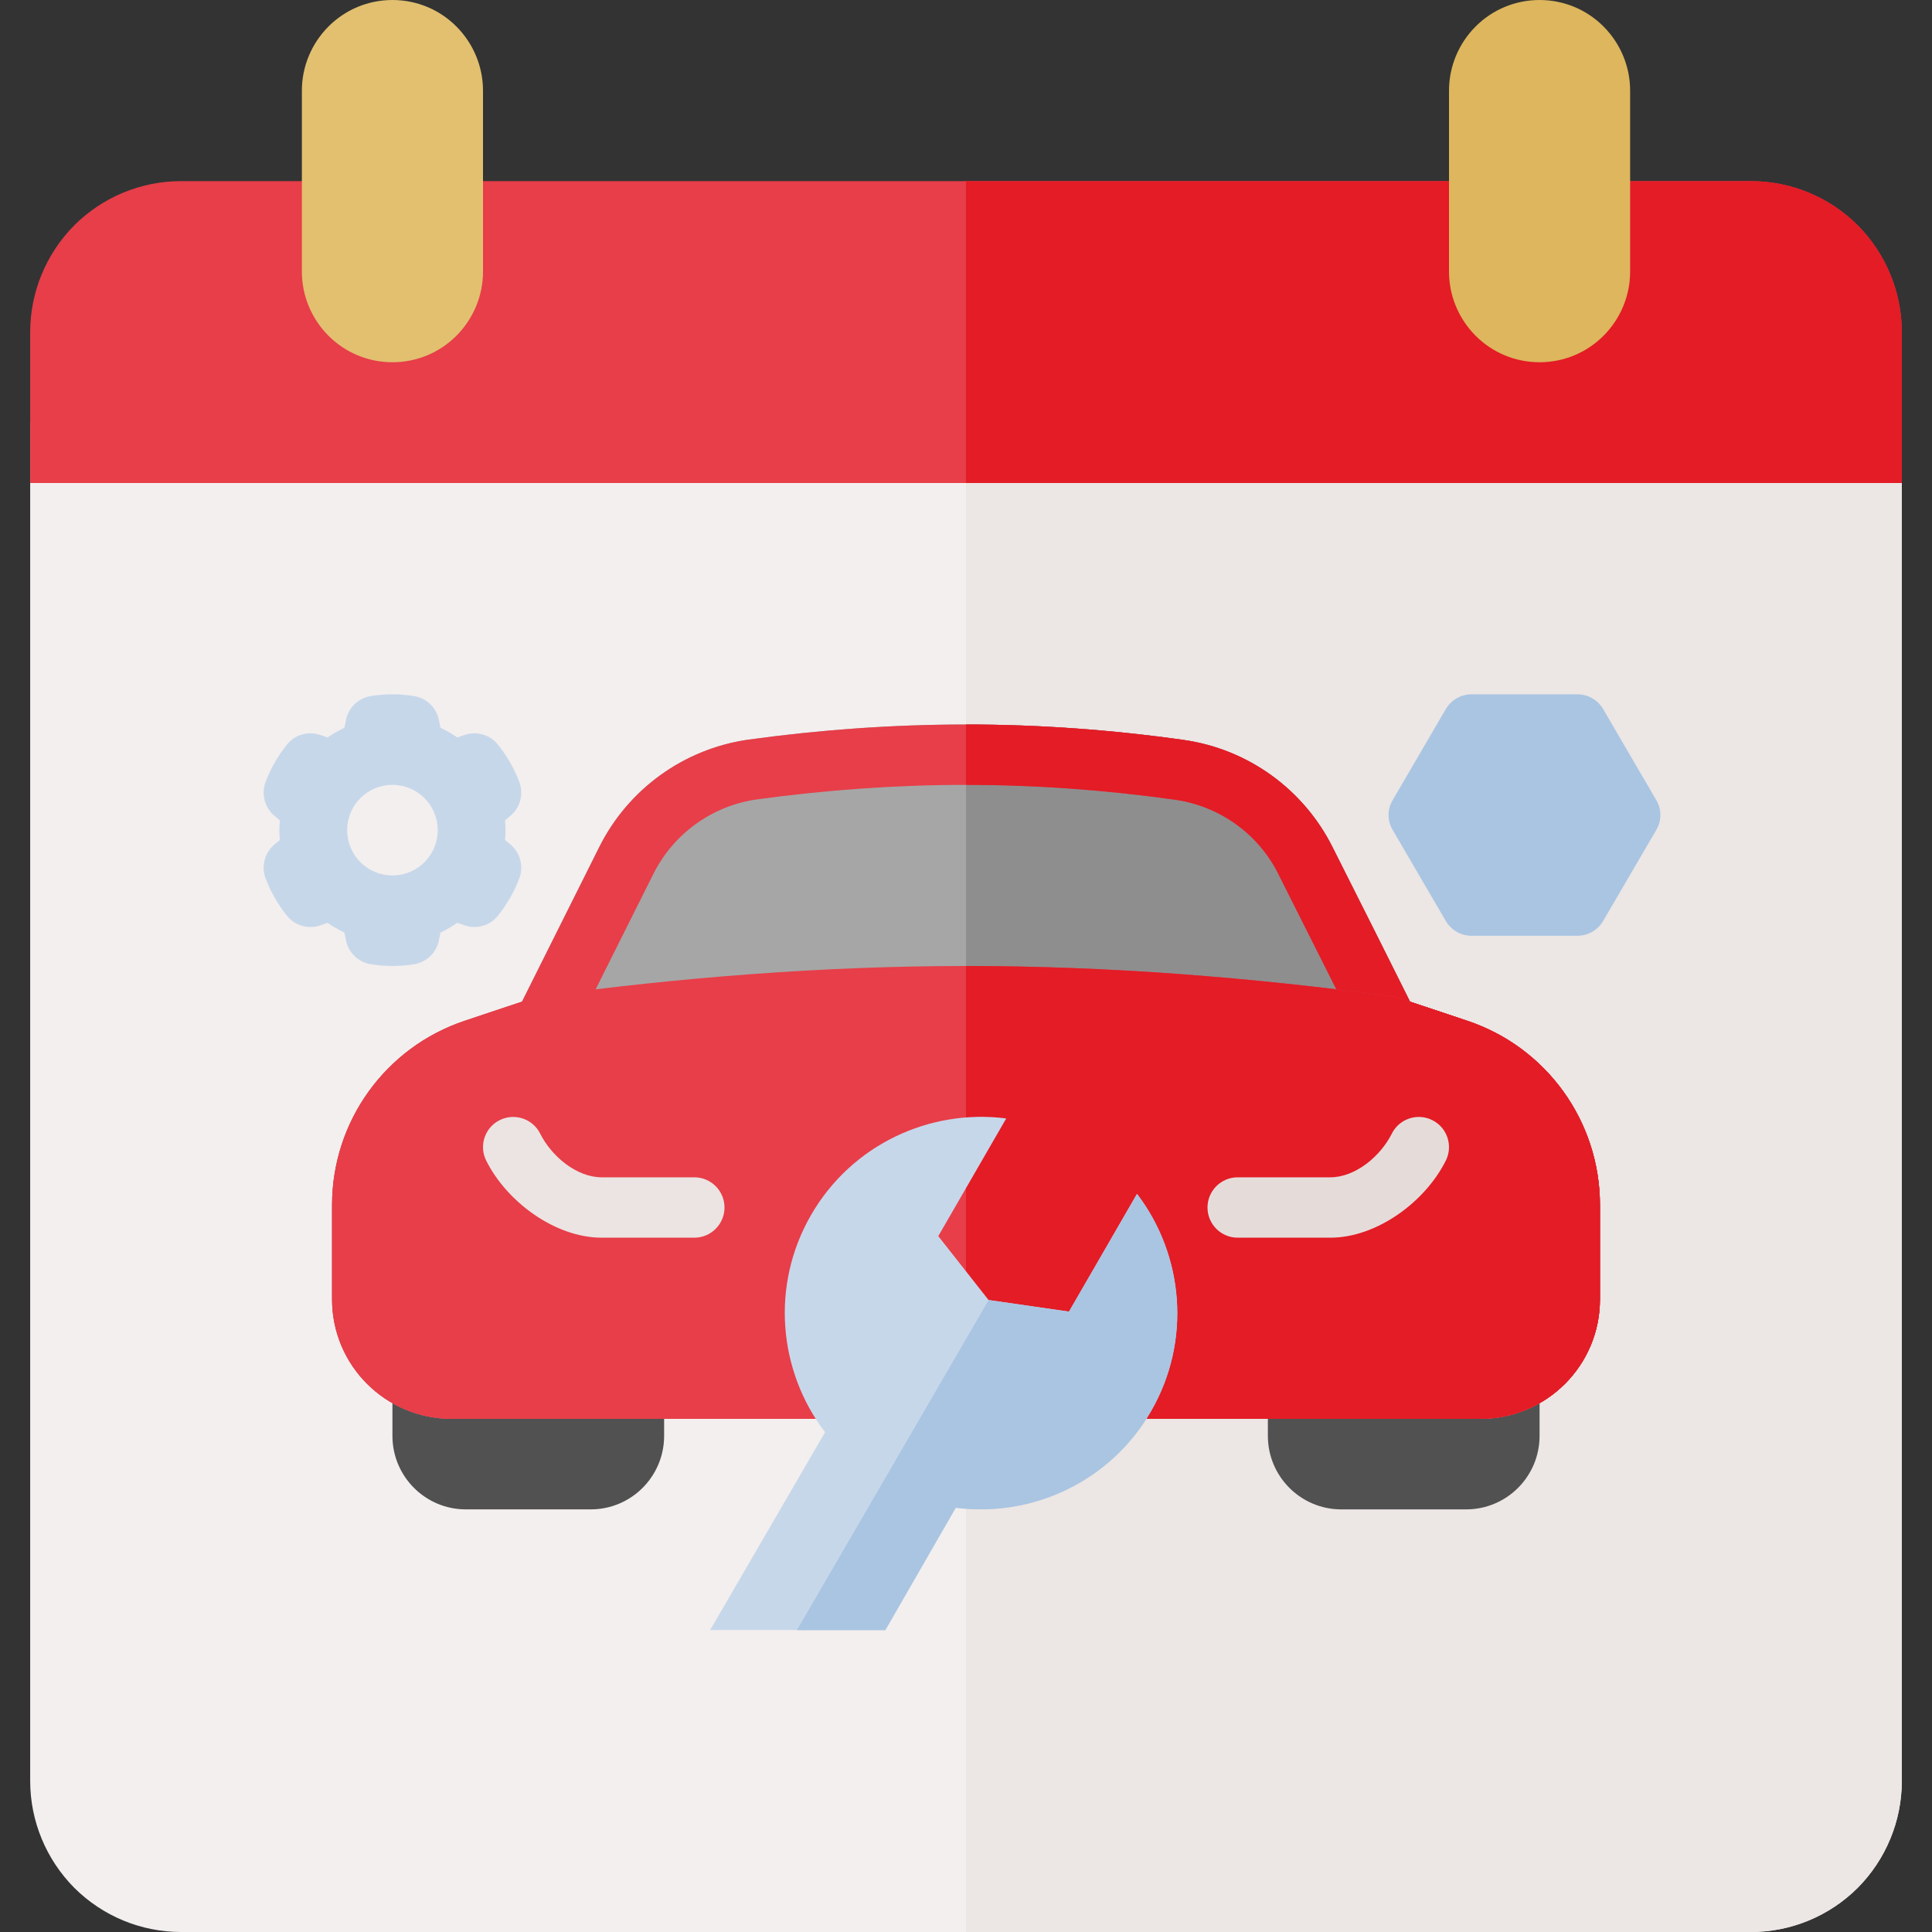 <svg clip-rule="evenodd" fill-rule="evenodd" stroke-linejoin="round" stroke-miterlimit="2" viewBox="0 0 64 64" xmlns="http://www.w3.org/2000/svg"><rect x="0" y="0" width="64" height="64" fill="#333333" stroke="none"/><g transform="translate(-1848 -88)"><g transform="translate(160 80)"><g><path d="m1751 22h-62v45c0 1.326.53 2.598 1.46 3.536.94.937 2.21 1.464 3.54 1.464h52c1.33 0 2.6-.527 3.54-1.464.93-.938 1.46-2.21 1.46-3.536 0-11.528 0-45 0-45z" fill="#f3efee"/></g><g><path d="m1720 22v50h26c1.33 0 2.6-.527 3.54-1.464.93-.938 1.46-2.21 1.46-3.536 0-11.528 0-44 0-44 0-.552-.45-1-1-1z" fill="#ece6e4"/></g><g><path d="m1751 24s0-3 0-5c0-1.326-.53-2.598-1.46-3.536-.94-.937-2.21-1.464-3.54-1.464-10.91 0-41.09 0-52 0-1.33 0-2.6.527-3.54 1.464-.93.938-1.46 2.21-1.46 3.536v5z" fill="#e73e49"/></g><g><path d="m1701 20c.8 0 1.56-.316 2.12-.879.56-.562.88-1.325.88-2.121 0-1.743 0-4.257 0-6 0-.796-.32-1.559-.88-2.121-.56-.563-1.32-.879-2.12-.879s-1.56.316-2.12.879c-.56.562-.88 1.325-.88 2.121v6c0 .796.32 1.559.88 2.121.56.563 1.32.879 2.12.879z" fill="#e2c070"/></g><g><path d="m1746 14h-26v10h31s0-3 0-5c0-1.326-.53-2.598-1.46-3.536-.94-.937-2.21-1.464-3.54-1.464z" fill="#e31c26"/></g><g><path d="m1739 20c.8 0 1.56-.316 2.12-.879.56-.562.88-1.325.88-2.121 0-1.743 0-4.257 0-6 0-.796-.32-1.559-.88-2.121-.56-.563-1.32-.879-2.12-.879s-1.56.316-2.12.879c-.56.562-.88 1.325-.88 2.121v6c0 .796.32 1.559.88 2.121.56.563 1.32.879 2.12.879z" fill="#ddb65d"/></g></g><path d="m1862 133c-.55 0-1 .448-1 1v1.566c0 1.344 1.09 2.434 2.43 2.434h4.14c1.34 0 2.43-1.09 2.43-2.434 0-.771 0-1.566 0-1.566 0-.552-.45-1-1-1z" fill="#515151"/><g transform="translate(29)"><path d="m1862 133c-.55 0-1 .448-1 1v1.566c0 1.344 1.09 2.434 2.43 2.434h4.14c1.34 0 2.43-1.09 2.43-2.434 0-.771 0-1.566 0-1.566 0-.552-.45-1-1-1z" fill="#515151"/></g><path d="m1897.04 135c2.19 0 3.96-1.771 3.96-3.957 0-.979 0-2.086 0-3.126 0-2.77-1.77-5.228-4.4-6.104 0 0-1.89-.631-1.89-.631-.45-.9-1.63-3.265-2.57-5.123-.96-1.912-2.79-3.237-4.91-3.544 0 0 0 0 0-.001-2.41-.34-4.82-.514-7.23-.514s-4.82.172-7.22.503c-.01.001-.01.001-.01.001-2.12.309-3.96 1.635-4.92 3.553 0-.001-2.56 5.125-2.56 5.125s-1.89.631-1.89.631c-2.63.876-4.4 3.334-4.4 6.104v3.126c0 2.185 1.77 3.957 3.96 3.957 3.26 0 30.11.001 34.08 0z" fill="#a6a6a6"/><path d="m1880 112v23h17.04c2.19 0 3.96-1.771 3.96-3.957 0-.979 0-2.086 0-3.126 0-2.77-1.77-5.228-4.4-6.104 0 0-1.89-.631-1.89-.631-.45-.9-1.63-3.265-2.57-5.123-.96-1.912-2.79-3.237-4.91-3.544 0 0 0 0 0-.001-2.41-.34-4.82-.514-7.23-.514z" fill="#8e8e8e"/><g transform="translate(1680 -6)"><path d="m217.044 141c2.185 0 3.956-1.771 3.956-3.957 0-.979 0-2.086 0-3.126 0-2.77-1.772-5.228-4.4-6.104 0 0-1.891-.631-1.891-.631-.45-.9-1.634-3.265-2.571-5.123-.956-1.912-2.79-3.237-4.909-3.544-.001 0-.002 0-.003-.001-2.409-.34-4.817-.514-7.226-.514-2.407 0-4.815.172-7.224.503-.002.001-.005.001-.007.001-2.121.309-3.957 1.635-4.915 3.553 0-.001-2.563 5.125-2.563 5.125s-1.891.631-1.891.631c-2.628.876-4.4 3.334-4.4 6.104v3.126c0 2.185 1.772 3.957 3.957 3.957 3.258 0 30.113.001 34.087 0zm-.001-2c-3.973.001-30.828 0-34.086 0-1.081 0-1.957-.876-1.957-1.957v-3.126c0-1.909 1.221-3.603 3.032-4.207 0 0 2.284-.761 2.284-.761.252-.084.46-.265.578-.502l2.749-5.496c.665-1.331 1.938-2.252 3.41-2.467 2.317-.318 4.632-.484 6.947-.484 2.314 0 4.629.167 6.943.494 1.471.214 2.743 1.133 3.408 2.462 0 .001.001.002.001.003 1.18 2.341 2.754 5.488 2.754 5.488.118.237.326.418.578.502l2.284.761c1.811.604 3.032 2.298 3.032 4.207v3.126c0 1.081-.876 1.957-1.957 1.957z" fill="#e73e49"/></g><path d="m1880 112c2.41 0 4.82.174 7.23.514v.001c2.12.307 3.95 1.632 4.91 3.544.94 1.858 2.12 4.223 2.57 5.123 0 0 1.89.631 1.89.631 2.63.876 4.4 3.334 4.4 6.104v3.126c0 2.186-1.77 3.957-3.96 3.957h-17.04v-2h17.04c1.08 0 1.96-.876 1.96-1.957v-3.126c0-1.909-1.22-3.603-3.03-4.207l-2.29-.761c-.25-.084-.46-.265-.57-.502 0 0-1.58-3.147-2.76-5.488 0-.001 0-.002 0-.003-.66-1.329-1.94-2.248-3.41-2.462-2.31-.327-4.63-.494-6.94-.494z" fill="#e31c26"/><path d="m1897.04 135c2.19 0 3.96-1.771 3.96-3.957 0-.979 0-2.086 0-3.126 0-2.77-1.77-5.228-4.4-6.104-1.23-.409-2.28-.762-2.28-.762-.06-.019-.12-.034-.19-.042-4.71-.635-9.42-1.009-14.13-1.009s-9.42.374-14.13 1.009c-.07.008-.13.023-.19.042 0 0-1.05.353-2.28.762-2.63.876-4.4 3.334-4.4 6.104v3.126c0 2.185 1.77 3.957 3.96 3.957 3.26 0 30.11.001 34.08 0z" fill="#e73e49"/><path d="m1880 120v15c7.53 0 15.08.001 17.04 0 2.19 0 3.96-1.771 3.96-3.957 0-.979 0-2.086 0-3.126 0-2.77-1.77-5.228-4.4-6.104-1.23-.409-2.28-.762-2.28-.762-.06-.019-.12-.034-.19-.042-4.71-.635-9.42-1.009-14.13-1.009z" fill="#e31c26"/><g transform="matrix(.866 .5 -.5 .866 1773.48 -82.132)"><path d="m197 137.501c-2.348-.98-4-3.299-4-6.001s1.652-5.021 4-6.001v4.501l2.5 1 2.5-1v-4.501c2.348.98 4 3.299 4 6.001s-1.652 5.021-4 6.001v4.68l-5.021 2.899z" fill="#c7d7ea"/></g><path d="m1880.75 131.067 2.66.384 2.26-3.898c1.54 2.023 1.81 4.857.46 7.197s-3.94 3.522-6.47 3.197l-2.33 4.053h-2.93z" fill="#a9c5e2"/><g transform="matrix(-1 0 0 1 2080 -1)"><path d="m185.894 126.553c.373.746 1.204 1.447 2.038 1.447h3.068c.552 0 1 .448 1 1s-.448 1-1 1c0 0-1.66 0-3.068 0-1.534 0-3.14-1.18-3.826-2.553-.247-.493-.047-1.095.447-1.341.493-.247 1.095-.047 1.341.447z" fill="#e5dcda"/></g><g transform="translate(1680 -1)"><path d="m184.106 127.447c.686 1.373 2.292 2.553 3.826 2.553h3.068c.552 0 1-.448 1-1s-.448-1-1-1h-3.068c-.834 0-1.665-.701-2.038-1.447-.246-.494-.848-.694-1.341-.447-.494.246-.694.848-.447 1.341z" fill="#ebe4e2"/></g><path d="m1894.14 114.495c-.19.311-.19.696 0 1.008l1.75 2.999c.18.307.5.496.86.496h3.5c.36 0 .68-.189.86-.496l1.75-2.999c.19-.312.19-.697 0-1.008l-1.75-2.999c-.18-.307-.5-.496-.86-.496h-3.5c-.36 0-.68.189-.86.496z" fill="#a9c5e2"/><path d="m1862.54 111.854c-.08-.412-.41-.731-.83-.797-.47-.076-.95-.076-1.42 0-.42.066-.75.385-.83.797l-.05.253c-.19.091-.38.199-.56.323 0 0-.24-.084-.24-.084-.4-.137-.84-.011-1.1.315-.3.371-.54.788-.71 1.235-.15.393-.04.837.27 1.112l.2.168c-.02.216-.02.432 0 .648 0 0-.2.168-.2.168-.31.275-.42.719-.27 1.112.17.447.41.864.71 1.235.26.326.7.452 1.1.315l.24-.084c.18.124.37.232.56.324 0-.001.05.252.05.252.08.412.41.731.83.797.47.076.95.076 1.42 0 .42-.066.75-.385.83-.797l.05-.253c.19-.091.38-.199.56-.323 0 0 .24.084.24.084.4.137.84.011 1.1-.315.3-.371.54-.788.71-1.235.15-.393.04-.837-.27-1.112l-.2-.168c.02-.216.02-.432 0-.648 0 0 .2-.168.2-.168.31-.275.42-.719.27-1.112-.17-.447-.41-.864-.71-1.235-.26-.326-.7-.452-1.1-.315l-.24.084c-.18-.124-.37-.232-.56-.324 0 .001-.05-.252-.05-.252zm-1.54 2.146c.83 0 1.5.672 1.5 1.5s-.67 1.5-1.5 1.5-1.5-.672-1.5-1.5.67-1.5 1.5-1.5z" fill="#c7d7ea"/></g></svg>
